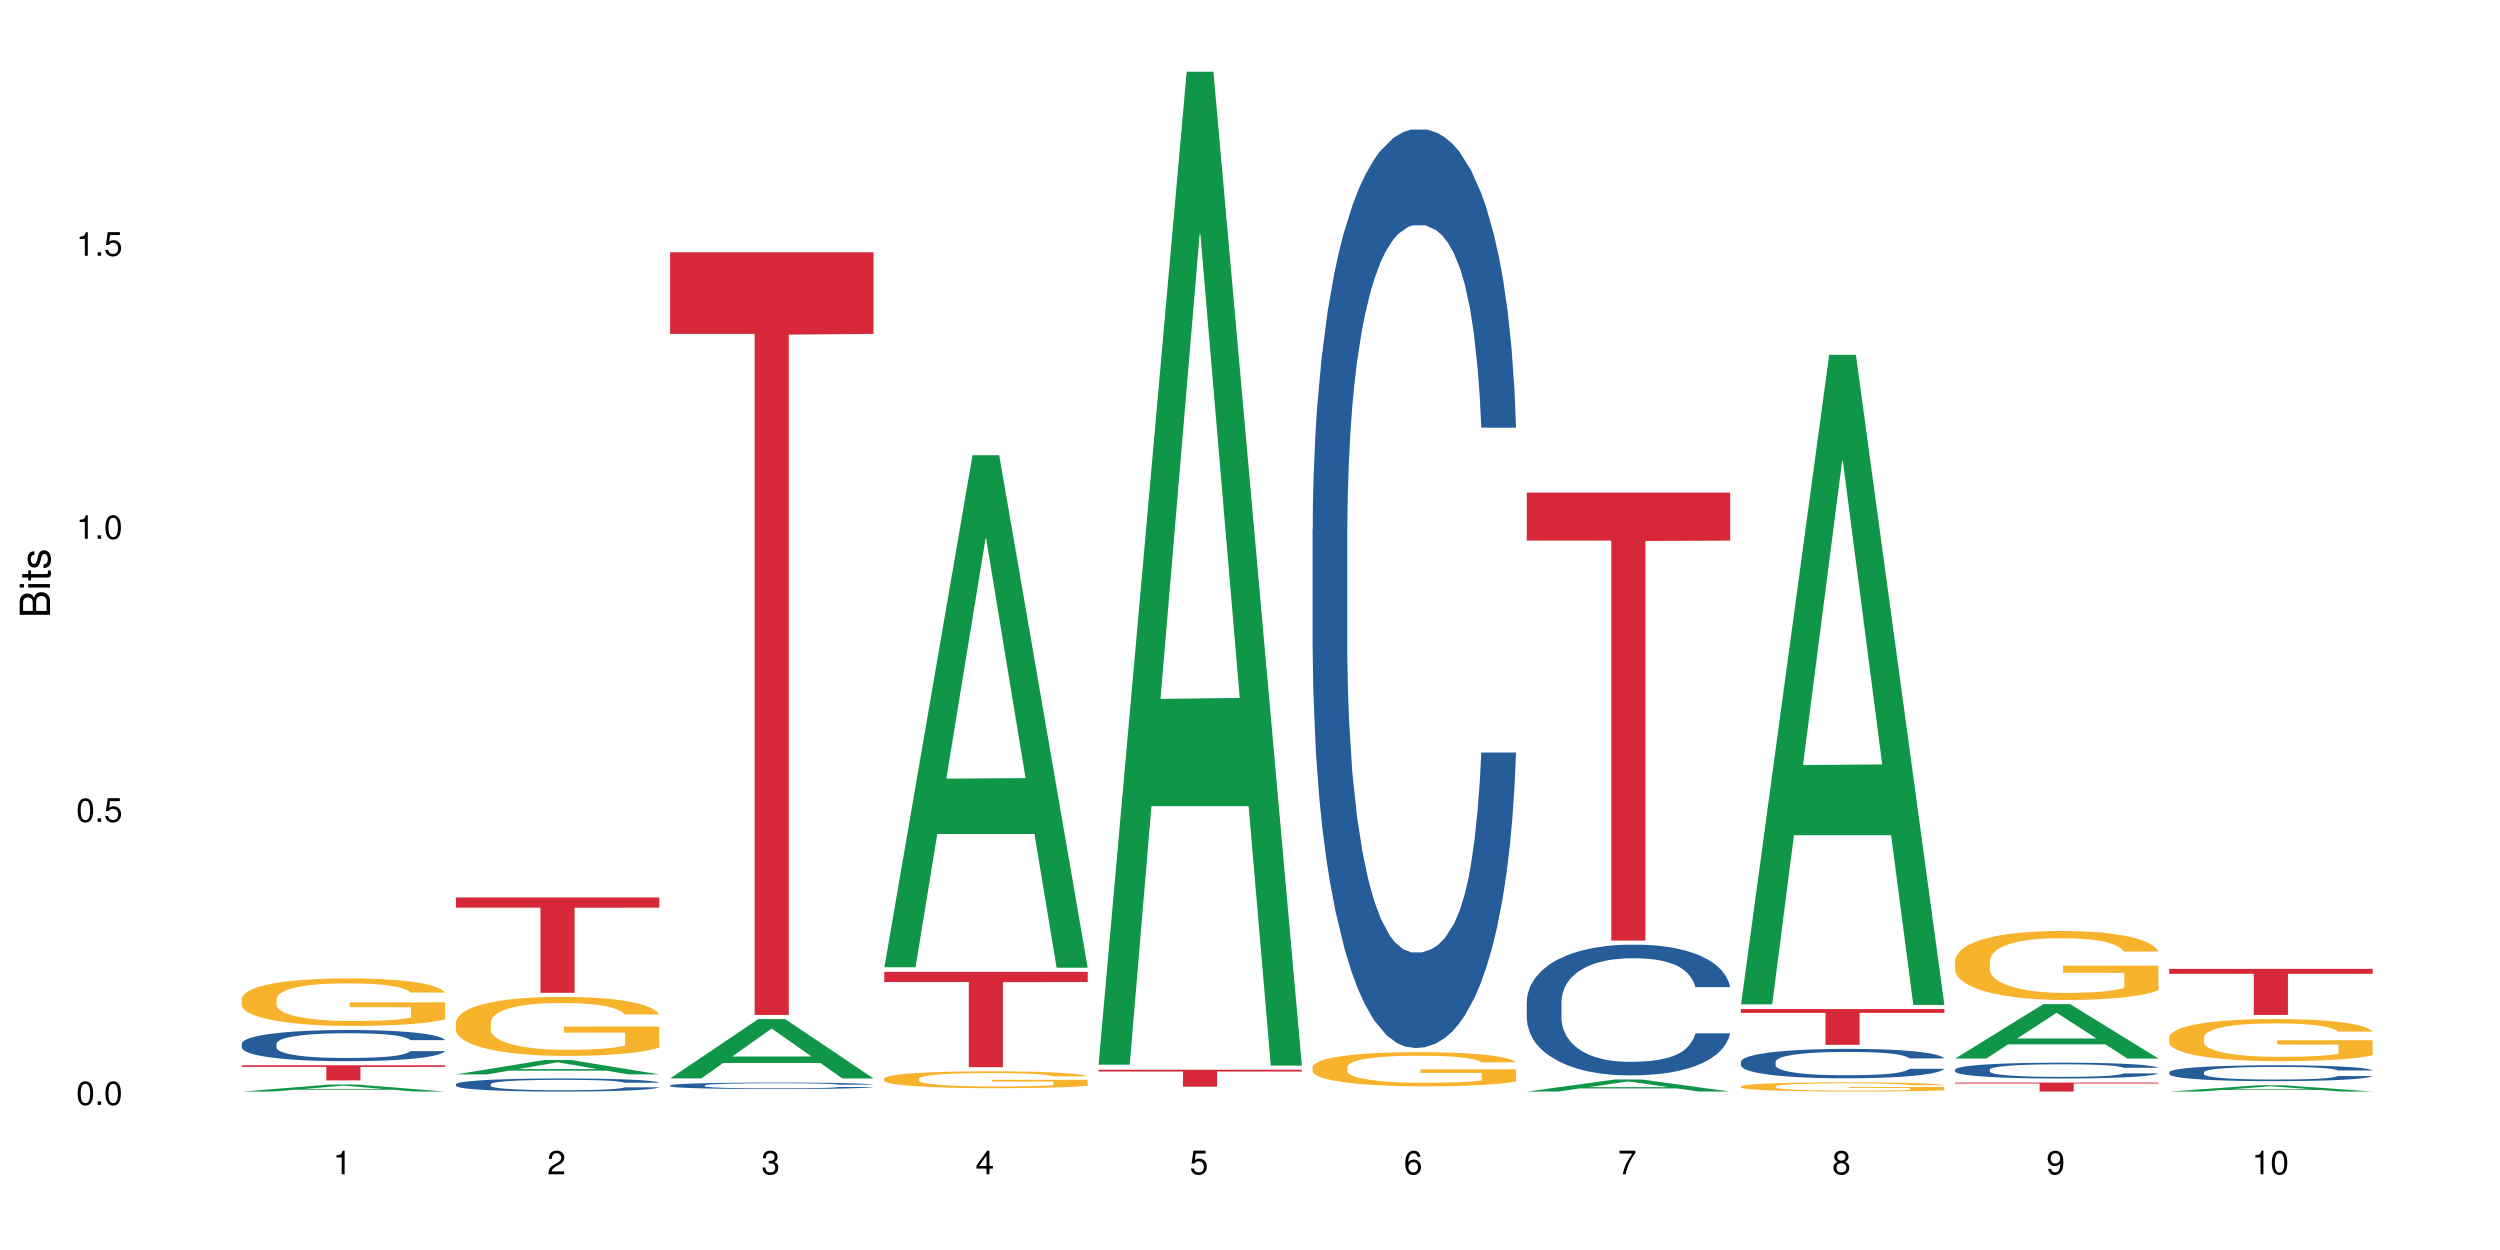 <?xml version="1.0" encoding="UTF-8"?>
<svg xmlns="http://www.w3.org/2000/svg" xmlns:xlink="http://www.w3.org/1999/xlink" width="720pt" height="360pt" viewBox="0 0 720 360" version="1.1">
<defs>
<g>
<symbol overflow="visible" id="glyph0-0">
<path style="stroke:none;" d=""/>
</symbol>
<symbol overflow="visible" id="glyph0-1">
<path style="stroke:none;" d="M 2.641 -6.797 C 2 -6.797 1.422 -6.531 1.078 -6.047 C 0.641 -5.453 0.406 -4.547 0.406 -3.297 C 0.406 -1 1.188 0.219 2.641 0.219 C 4.078 0.219 4.859 -1 4.859 -3.234 C 4.859 -4.562 4.656 -5.438 4.203 -6.047 C 3.844 -6.531 3.281 -6.797 2.641 -6.797 Z M 2.641 -6.047 C 3.547 -6.047 4 -5.125 4 -3.312 C 4 -1.375 3.562 -0.484 2.625 -0.484 C 1.734 -0.484 1.281 -1.422 1.281 -3.281 C 1.281 -5.141 1.734 -6.047 2.641 -6.047 Z M 2.641 -6.047 "/>
</symbol>
<symbol overflow="visible" id="glyph0-2">
<path style="stroke:none;" d="M 1.828 -1 L 0.828 -1 L 0.828 0 L 1.828 0 Z M 1.828 -1 "/>
</symbol>
<symbol overflow="visible" id="glyph0-3">
<path style="stroke:none;" d="M 4.562 -6.797 L 1.062 -6.797 L 0.547 -3.094 L 1.328 -3.094 C 1.719 -3.562 2.047 -3.734 2.578 -3.734 C 3.484 -3.734 4.062 -3.109 4.062 -2.094 C 4.062 -1.125 3.484 -0.531 2.578 -0.531 C 1.828 -0.531 1.375 -0.906 1.188 -1.672 L 0.328 -1.672 C 0.453 -1.109 0.547 -0.844 0.75 -0.594 C 1.125 -0.078 1.828 0.219 2.594 0.219 C 3.969 0.219 4.922 -0.781 4.922 -2.219 C 4.922 -3.562 4.031 -4.484 2.719 -4.484 C 2.25 -4.484 1.859 -4.359 1.469 -4.062 L 1.734 -5.969 L 4.562 -5.969 Z M 4.562 -6.797 "/>
</symbol>
<symbol overflow="visible" id="glyph0-4">
<path style="stroke:none;" d="M 2.484 -4.844 L 2.484 0 L 3.328 0 L 3.328 -6.797 L 2.766 -6.797 C 2.469 -5.75 2.281 -5.609 0.984 -5.453 L 0.984 -4.844 Z M 2.484 -4.844 "/>
</symbol>
<symbol overflow="visible" id="glyph0-5">
<path style="stroke:none;" d="M 4.859 -0.828 L 1.281 -0.828 C 1.359 -1.391 1.672 -1.75 2.5 -2.234 L 3.469 -2.75 C 4.406 -3.266 4.906 -3.969 4.906 -4.812 C 4.906 -5.375 4.672 -5.906 4.266 -6.266 C 3.859 -6.625 3.375 -6.797 2.719 -6.797 C 1.859 -6.797 1.219 -6.5 0.844 -5.922 C 0.609 -5.562 0.5 -5.125 0.484 -4.438 L 1.328 -4.438 C 1.359 -4.906 1.406 -5.188 1.531 -5.406 C 1.75 -5.812 2.188 -6.062 2.703 -6.062 C 3.469 -6.062 4.031 -5.516 4.031 -4.781 C 4.031 -4.25 3.719 -3.797 3.125 -3.438 L 2.234 -2.938 C 0.812 -2.141 0.406 -1.5 0.328 0 L 4.859 0 Z M 4.859 -0.828 "/>
</symbol>
<symbol overflow="visible" id="glyph0-6">
<path style="stroke:none;" d="M 2.125 -3.125 L 2.578 -3.125 C 3.516 -3.125 3.984 -2.703 3.984 -1.891 C 3.984 -1.031 3.469 -0.531 2.578 -0.531 C 1.656 -0.531 1.203 -0.984 1.156 -1.969 L 0.312 -1.969 C 0.344 -1.422 0.438 -1.078 0.609 -0.766 C 0.953 -0.109 1.625 0.219 2.547 0.219 C 3.953 0.219 4.859 -0.609 4.859 -1.906 C 4.859 -2.766 4.516 -3.25 3.703 -3.516 C 4.344 -3.766 4.656 -4.25 4.656 -4.938 C 4.656 -6.109 3.875 -6.797 2.578 -6.797 C 1.203 -6.797 0.484 -6.047 0.453 -4.609 L 1.297 -4.609 C 1.312 -5.016 1.344 -5.25 1.453 -5.453 C 1.641 -5.828 2.062 -6.062 2.594 -6.062 C 3.344 -6.062 3.797 -5.625 3.797 -4.906 C 3.797 -4.422 3.609 -4.141 3.25 -3.984 C 3.016 -3.891 2.719 -3.844 2.125 -3.844 Z M 2.125 -3.125 "/>
</symbol>
<symbol overflow="visible" id="glyph0-7">
<path style="stroke:none;" d="M 3.141 -1.625 L 3.141 0 L 3.984 0 L 3.984 -1.625 L 4.984 -1.625 L 4.984 -2.391 L 3.984 -2.391 L 3.984 -6.797 L 3.359 -6.797 L 0.266 -2.516 L 0.266 -1.625 Z M 3.141 -2.391 L 1 -2.391 L 3.141 -5.359 Z M 3.141 -2.391 "/>
</symbol>
<symbol overflow="visible" id="glyph0-8">
<path style="stroke:none;" d="M 4.781 -5.031 C 4.609 -6.141 3.891 -6.797 2.844 -6.797 C 2.094 -6.797 1.422 -6.438 1.031 -5.828 C 0.609 -5.172 0.406 -4.344 0.406 -3.094 C 0.406 -1.953 0.578 -1.234 0.984 -0.625 C 1.359 -0.078 1.953 0.219 2.703 0.219 C 3.984 0.219 4.922 -0.734 4.922 -2.078 C 4.922 -3.344 4.062 -4.234 2.844 -4.234 C 2.172 -4.234 1.641 -3.969 1.281 -3.469 C 1.281 -5.125 1.828 -6.047 2.797 -6.047 C 3.391 -6.047 3.797 -5.672 3.938 -5.031 Z M 2.734 -3.484 C 3.547 -3.484 4.062 -2.922 4.062 -2 C 4.062 -1.156 3.484 -0.531 2.703 -0.531 C 1.922 -0.531 1.328 -1.188 1.328 -2.047 C 1.328 -2.891 1.906 -3.484 2.734 -3.484 Z M 2.734 -3.484 "/>
</symbol>
<symbol overflow="visible" id="glyph0-9">
<path style="stroke:none;" d="M 4.984 -6.797 L 0.438 -6.797 L 0.438 -5.969 L 4.109 -5.969 C 2.5 -3.656 1.828 -2.234 1.328 0 L 2.219 0 C 2.594 -2.172 3.453 -4.047 4.984 -6.094 Z M 4.984 -6.797 "/>
</symbol>
<symbol overflow="visible" id="glyph0-10">
<path style="stroke:none;" d="M 3.75 -3.578 C 4.453 -4 4.688 -4.344 4.688 -4.984 C 4.688 -6.047 3.844 -6.797 2.641 -6.797 C 1.438 -6.797 0.594 -6.047 0.594 -4.984 C 0.594 -4.359 0.828 -4.016 1.516 -3.578 C 0.734 -3.203 0.359 -2.641 0.359 -1.891 C 0.359 -0.641 1.297 0.219 2.641 0.219 C 3.984 0.219 4.922 -0.641 4.922 -1.875 C 4.922 -2.641 4.531 -3.203 3.75 -3.578 Z M 2.641 -6.047 C 3.359 -6.047 3.812 -5.625 3.812 -4.969 C 3.812 -4.344 3.344 -3.922 2.641 -3.922 C 1.922 -3.922 1.453 -4.344 1.453 -4.984 C 1.453 -5.625 1.922 -6.047 2.641 -6.047 Z M 2.641 -3.203 C 3.484 -3.203 4.062 -2.672 4.062 -1.875 C 4.062 -1.062 3.484 -0.531 2.625 -0.531 C 1.797 -0.531 1.219 -1.078 1.219 -1.875 C 1.219 -2.672 1.797 -3.203 2.641 -3.203 Z M 2.641 -3.203 "/>
</symbol>
<symbol overflow="visible" id="glyph0-11">
<path style="stroke:none;" d="M 0.516 -1.547 C 0.672 -0.438 1.406 0.219 2.438 0.219 C 3.188 0.219 3.859 -0.141 4.266 -0.75 C 4.688 -1.406 4.891 -2.25 4.891 -3.484 C 4.891 -4.625 4.703 -5.359 4.312 -5.953 C 3.938 -6.5 3.344 -6.797 2.594 -6.797 C 1.297 -6.797 0.359 -5.844 0.359 -4.516 C 0.359 -3.25 1.234 -2.344 2.453 -2.344 C 3.094 -2.344 3.562 -2.578 4.016 -3.109 C 4 -1.453 3.469 -0.531 2.5 -0.531 C 1.906 -0.531 1.484 -0.906 1.359 -1.547 Z M 2.578 -6.062 C 3.375 -6.062 3.969 -5.406 3.969 -4.531 C 3.969 -3.688 3.375 -3.094 2.547 -3.094 C 1.734 -3.094 1.234 -3.672 1.234 -4.578 C 1.234 -5.438 1.797 -6.062 2.578 -6.062 Z M 2.578 -6.062 "/>
</symbol>
<symbol overflow="visible" id="glyph1-0">
<path style="stroke:none;" d=""/>
</symbol>
<symbol overflow="visible" id="glyph1-1">
<path style="stroke:none;" d="M 0 -0.953 L 0 -4.891 C 0 -5.719 -0.234 -6.344 -0.734 -6.797 C -1.188 -7.234 -1.812 -7.469 -2.5 -7.469 C -3.547 -7.469 -4.188 -7 -4.625 -5.875 C -4.984 -6.672 -5.641 -7.094 -6.531 -7.094 C -7.156 -7.094 -7.734 -6.859 -8.141 -6.391 C -8.562 -5.938 -8.75 -5.344 -8.75 -4.5 L -8.75 -0.953 Z M -4.984 -2.062 L -7.766 -2.062 L -7.766 -4.219 C -7.766 -4.844 -7.688 -5.203 -7.453 -5.5 C -7.219 -5.812 -6.859 -5.969 -6.375 -5.969 C -5.906 -5.969 -5.531 -5.812 -5.297 -5.5 C -5.062 -5.203 -4.984 -4.844 -4.984 -4.219 Z M -0.984 -2.062 L -4 -2.062 L -4 -4.781 C -4 -5.328 -3.859 -5.688 -3.578 -5.953 C -3.297 -6.219 -2.922 -6.359 -2.484 -6.359 C -2.062 -6.359 -1.688 -6.219 -1.406 -5.953 C -1.109 -5.688 -0.984 -5.328 -0.984 -4.781 Z M -0.984 -2.062 "/>
</symbol>
<symbol overflow="visible" id="glyph1-2">
<path style="stroke:none;" d="M -6.281 -1.797 L -6.281 -0.797 L 0 -0.797 L 0 -1.797 Z M -8.75 -1.797 L -8.75 -0.797 L -7.484 -0.797 L -7.484 -1.797 Z M -8.75 -1.797 "/>
</symbol>
<symbol overflow="visible" id="glyph1-3">
<path style="stroke:none;" d="M -6.281 -3.047 L -6.281 -2.016 L -8.016 -2.016 L -8.016 -1.016 L -6.281 -1.016 L -6.281 -0.172 L -5.469 -0.172 L -5.469 -1.016 L -0.719 -1.016 C -0.078 -1.016 0.281 -1.453 0.281 -2.234 C 0.281 -2.469 0.25 -2.719 0.188 -3.047 L -0.641 -3.047 C -0.609 -2.922 -0.594 -2.766 -0.594 -2.562 C -0.594 -2.141 -0.719 -2.016 -1.156 -2.016 L -5.469 -2.016 L -5.469 -3.047 Z M -6.281 -3.047 "/>
</symbol>
<symbol overflow="visible" id="glyph1-4">
<path style="stroke:none;" d="M -4.531 -5.25 C -5.766 -5.25 -6.469 -4.422 -6.469 -2.969 C -6.469 -1.516 -5.719 -0.562 -4.547 -0.562 C -3.562 -0.562 -3.094 -1.062 -2.734 -2.562 L -2.516 -3.484 C -2.344 -4.188 -2.094 -4.469 -1.625 -4.469 C -1.047 -4.469 -0.641 -3.875 -0.641 -3 C -0.641 -2.453 -0.797 -2 -1.062 -1.75 C -1.25 -1.594 -1.422 -1.531 -1.875 -1.469 L -1.875 -0.406 C -0.422 -0.453 0.281 -1.266 0.281 -2.922 C 0.281 -4.5 -0.5 -5.516 -1.719 -5.516 C -2.656 -5.516 -3.172 -4.984 -3.469 -3.734 L -3.703 -2.766 C -3.891 -1.953 -4.156 -1.609 -4.594 -1.609 C -5.172 -1.609 -5.547 -2.125 -5.547 -2.938 C -5.547 -3.75 -5.203 -4.172 -4.531 -4.203 Z M -4.531 -5.25 "/>
</symbol>
</g>
</defs>
<g id="surface100111">
<rect x="0" y="0" width="720" height="360" style="fill:rgb(100%,100%,100%);fill-opacity:1;stroke:none;"/>
<path style=" stroke:none;fill-rule:nonzero;fill:rgb(6.275%,58.824%,28.235%);fill-opacity:1;" d="M 69.629 314.367 L 69.691 314.367 L 95.047 312.34 L 102.746 312.34 L 128.223 314.371 L 119.273 314.371 L 112.887 313.84 L 84.902 313.84 L 78.645 314.367 L 69.629 314.367 L 87.598 313.621 L 110.32 313.621 L 98.988 312.672 L 98.863 312.672 L 98.738 312.676 L 87.535 313.621 L 87.598 313.621 Z M 69.629 314.367 "/>
<path style=" stroke:none;fill-rule:nonzero;fill:rgb(14.51%,36.078%,60%);fill-opacity:1;" d="M 69.629 300.555 L 69.699 300.547 L 69.699 300.348 L 69.914 300.039 L 70.414 299.645 L 70.914 299.375 L 72.203 298.891 L 73.988 298.422 L 75.848 298.062 L 77.203 297.848 L 78.418 297.684 L 81.207 297.383 L 82.992 297.227 L 84.922 297.086 L 87.281 296.945 L 88.996 296.863 L 92.852 296.734 L 95.711 296.676 L 97.926 296.652 L 102.715 296.652 L 105.574 296.684 L 107.645 296.727 L 109.93 296.793 L 111.859 296.863 L 115.219 297.047 L 118.219 297.273 L 119.578 297.406 L 121.723 297.66 L 123.367 297.906 L 124.508 298.121 L 125.797 298.422 L 126.938 298.793 L 127.797 299.211 L 128.223 299.562 L 118.219 299.562 L 117.719 299.234 L 117.148 298.98 L 116.078 298.645 L 115.004 298.406 L 113.504 298.168 L 112.148 298.012 L 110.289 297.855 L 108.645 297.758 L 106.93 297.684 L 105.285 297.637 L 102.141 297.586 L 98.5 297.586 L 97.141 297.602 L 94.355 297.668 L 92.852 297.727 L 90.711 297.84 L 89.207 297.945 L 87.422 298.109 L 86.207 298.25 L 84.707 298.465 L 83.637 298.652 L 82.422 298.922 L 81.707 299.129 L 81.062 299.355 L 80.492 299.629 L 80.062 299.914 L 79.777 300.219 L 79.633 300.512 L 79.633 301.785 L 79.777 302.078 L 80.133 302.422 L 81.062 302.922 L 82.422 303.359 L 83.992 303.703 L 85.492 303.949 L 86.352 304.062 L 87.492 304.195 L 89.281 304.359 L 91.852 304.523 L 93.352 304.59 L 95.641 304.652 L 97.996 304.688 L 101.141 304.688 L 103.93 304.652 L 105.785 304.613 L 107.715 304.547 L 110.359 304.406 L 112.004 304.277 L 113.434 304.121 L 114.504 303.965 L 115.219 303.832 L 116.293 303.578 L 117.148 303.301 L 117.793 303.016 L 118.219 302.734 L 128.223 302.734 L 127.797 303.062 L 127.152 303.383 L 126.508 303.621 L 125.508 303.906 L 124.367 304.16 L 122.723 304.449 L 121.363 304.637 L 119.578 304.844 L 117.934 304.996 L 116.148 305.137 L 113.504 305.301 L 111.789 305.383 L 109.93 305.457 L 107.715 305.523 L 104.93 305.578 L 101.93 305.613 L 99.141 305.621 L 96.141 305.605 L 93.926 305.57 L 90.996 305.496 L 87.352 305.352 L 84.707 305.195 L 82.633 305.039 L 80.848 304.875 L 78.848 304.652 L 76.273 304.293 L 74.703 304.016 L 73.633 303.785 L 72.418 303.465 L 71.559 303.18 L 70.559 302.719 L 69.844 302.137 L 69.629 301.688 Z M 69.629 300.555 "/>
<path style=" stroke:none;fill-rule:nonzero;fill:rgb(96.863%,70.196%,16.863%);fill-opacity:1;" d="M 69.629 287.648 L 69.699 287.637 L 69.699 287.387 L 69.988 286.824 L 70.703 286.047 L 71.629 285.41 L 72.629 284.91 L 73.273 284.648 L 74.344 284.273 L 75.273 283.996 L 77.633 283.434 L 80.633 282.91 L 82.277 282.684 L 84.137 282.473 L 86.777 282.234 L 87.992 282.148 L 91.711 281.949 L 95.926 281.824 L 100.57 281.785 L 102.715 281.797 L 105.645 281.848 L 109.645 281.984 L 111.934 282.109 L 113.719 282.234 L 115.578 282.398 L 117.863 282.648 L 120.008 282.949 L 121.723 283.246 L 123.438 283.621 L 124.867 284.023 L 126.082 284.461 L 127.152 284.984 L 127.797 285.422 L 128.223 285.859 L 118.293 285.859 L 117.719 285.422 L 117.078 285.086 L 116.004 284.672 L 114.934 284.371 L 113.863 284.137 L 111.859 283.809 L 110.145 283.609 L 108.004 283.434 L 105.93 283.324 L 103.57 283.246 L 102.141 283.223 L 98.355 283.223 L 94.926 283.309 L 92.926 283.41 L 91.496 283.512 L 89.496 283.699 L 88.281 283.848 L 87.566 283.949 L 85.422 284.336 L 83.992 284.684 L 83.207 284.922 L 82.207 285.297 L 81.492 285.637 L 80.707 286.137 L 80.277 286.512 L 79.703 287.359 L 79.633 289.609 L 79.848 290.086 L 80.277 290.598 L 80.848 291.047 L 81.707 291.523 L 82.562 291.887 L 84.062 292.371 L 85.352 292.699 L 86.352 292.91 L 88.281 293.246 L 89.066 293.359 L 90.922 293.586 L 92.852 293.762 L 95.211 293.91 L 96.996 293.984 L 99.855 294.047 L 103.5 294.047 L 107.789 293.973 L 110.504 293.871 L 112.359 293.773 L 113.574 293.684 L 115.078 293.547 L 116.148 293.422 L 117.148 293.285 L 118.363 293.074 L 118.363 290.086 L 100.715 290.074 L 100.715 288.672 L 128.152 288.66 L 128.223 293.547 L 126.723 293.887 L 124.867 294.211 L 123.078 294.461 L 121.223 294.672 L 118.578 294.91 L 116.434 295.059 L 113.148 295.234 L 110.145 295.348 L 107 295.422 L 104.215 295.461 L 100.93 295.473 L 97.996 295.449 L 94.855 295.371 L 92.352 295.273 L 90.066 295.148 L 87.781 294.984 L 84.922 294.723 L 83.062 294.512 L 81.133 294.246 L 79.203 293.934 L 77.488 293.598 L 76.348 293.336 L 75.203 293.035 L 73.988 292.66 L 72.844 292.234 L 71.988 291.848 L 71.203 291.41 L 70.629 290.996 L 70.059 290.434 L 69.773 289.984 L 69.629 289.598 Z M 69.629 287.648 "/>
<path style=" stroke:none;fill-rule:nonzero;fill:rgb(83.922%,15.686%,22.353%);fill-opacity:1;" d="M 69.629 306.801 L 128.223 306.801 L 128.223 307.266 L 103.805 307.27 L 103.805 311.16 L 93.98 311.16 L 93.98 307.277 L 93.836 307.266 L 69.629 307.266 Z M 69.629 306.801 "/>
<path style=" stroke:none;fill-rule:nonzero;fill:rgb(6.275%,58.824%,28.235%);fill-opacity:1;" d="M 131.309 309.422 L 131.371 309.418 L 156.727 305.281 L 164.426 305.281 L 189.902 309.426 L 180.953 309.426 L 174.566 308.344 L 146.582 308.344 L 140.324 309.422 L 131.309 309.422 L 149.273 307.898 L 172 307.895 L 160.668 305.961 L 160.543 305.957 L 160.418 305.969 L 149.211 307.895 L 149.273 307.898 Z M 131.309 309.422 "/>
<path style=" stroke:none;fill-rule:nonzero;fill:rgb(14.51%,36.078%,60%);fill-opacity:1;" d="M 131.309 312.246 L 131.379 312.242 L 131.379 312.16 L 131.594 312.027 L 132.094 311.863 L 132.594 311.75 L 133.883 311.547 L 135.668 311.352 L 137.523 311.199 L 138.883 311.109 L 140.098 311.039 L 142.883 310.914 L 144.672 310.848 L 146.602 310.789 L 148.957 310.73 L 150.672 310.695 L 154.531 310.641 L 157.391 310.617 L 159.605 310.605 L 164.395 310.605 L 167.25 310.621 L 169.324 310.637 L 171.609 310.664 L 173.539 310.695 L 176.898 310.773 L 179.898 310.867 L 181.258 310.922 L 183.402 311.031 L 185.043 311.133 L 186.188 311.223 L 187.473 311.352 L 188.617 311.504 L 189.477 311.68 L 189.902 311.828 L 179.898 311.828 L 179.398 311.691 L 178.828 311.582 L 177.758 311.441 L 176.684 311.344 L 175.184 311.242 L 173.824 311.176 L 171.969 311.113 L 170.324 311.07 L 168.609 311.039 L 166.965 311.02 L 163.82 311 L 160.176 311 L 158.82 311.004 L 156.031 311.031 L 154.531 311.059 L 152.387 311.105 L 150.887 311.148 L 149.102 311.219 L 147.887 311.277 L 146.387 311.367 L 145.312 311.445 L 144.098 311.559 L 143.387 311.645 L 142.742 311.742 L 142.172 311.855 L 141.742 311.977 L 141.457 312.102 L 141.312 312.227 L 141.312 312.762 L 141.457 312.883 L 141.812 313.027 L 142.742 313.238 L 144.098 313.422 L 145.672 313.566 L 147.172 313.668 L 148.031 313.719 L 149.172 313.773 L 150.961 313.84 L 153.531 313.91 L 155.031 313.938 L 157.32 313.965 L 159.676 313.977 L 162.82 313.977 L 165.609 313.965 L 167.465 313.949 L 169.395 313.918 L 172.039 313.863 L 173.684 313.805 L 175.113 313.742 L 176.184 313.676 L 176.898 313.621 L 177.969 313.516 L 178.828 313.398 L 179.473 313.277 L 179.898 313.16 L 189.902 313.16 L 189.477 313.297 L 188.832 313.43 L 188.188 313.531 L 187.188 313.652 L 186.047 313.758 L 184.402 313.879 L 183.043 313.957 L 181.258 314.043 L 179.613 314.109 L 177.828 314.168 L 175.184 314.238 L 173.469 314.27 L 171.609 314.301 L 169.395 314.328 L 166.609 314.352 L 163.605 314.367 L 160.82 314.371 L 157.82 314.363 L 155.605 314.352 L 152.676 314.32 L 149.031 314.258 L 146.387 314.191 L 144.312 314.125 L 142.527 314.059 L 140.527 313.965 L 137.953 313.812 L 136.383 313.695 L 135.309 313.602 L 134.094 313.465 L 133.238 313.344 L 132.238 313.152 L 131.523 312.91 L 131.309 312.719 Z M 131.309 312.246 "/>
<path style=" stroke:none;fill-rule:nonzero;fill:rgb(96.863%,70.196%,16.863%);fill-opacity:1;" d="M 131.309 294.387 L 131.379 294.371 L 131.379 294.059 L 131.664 293.359 L 132.379 292.398 L 133.309 291.605 L 134.309 290.984 L 134.953 290.66 L 136.023 290.195 L 136.953 289.852 L 139.312 289.152 L 142.312 288.5 L 143.957 288.223 L 145.812 287.957 L 148.457 287.664 L 149.672 287.555 L 153.391 287.305 L 157.605 287.152 L 162.25 287.105 L 164.395 287.121 L 167.324 287.184 L 171.324 287.352 L 173.613 287.508 L 175.398 287.664 L 177.254 287.863 L 179.543 288.176 L 181.688 288.547 L 183.402 288.922 L 185.117 289.387 L 186.547 289.883 L 187.762 290.426 L 188.832 291.078 L 189.477 291.621 L 189.902 292.164 L 179.973 292.164 L 179.398 291.621 L 178.758 291.203 L 177.684 290.691 L 176.613 290.316 L 175.539 290.023 L 173.539 289.621 L 171.824 289.371 L 169.68 289.152 L 167.609 289.016 L 165.25 288.922 L 163.82 288.891 L 160.035 288.891 L 156.605 289 L 154.605 289.121 L 153.176 289.246 L 151.172 289.48 L 149.957 289.664 L 149.246 289.789 L 147.102 290.27 L 145.672 290.707 L 144.887 291 L 143.887 291.465 L 143.172 291.887 L 142.383 292.508 L 141.957 292.973 L 141.383 294.027 L 141.312 296.824 L 141.527 297.414 L 141.957 298.047 L 142.527 298.609 L 143.387 299.199 L 144.242 299.648 L 145.742 300.254 L 147.027 300.656 L 148.031 300.922 L 149.957 301.34 L 150.746 301.48 L 152.602 301.758 L 154.531 301.977 L 156.891 302.164 L 158.676 302.254 L 161.535 302.332 L 165.18 302.332 L 169.469 302.238 L 172.184 302.117 L 174.039 301.992 L 175.254 301.883 L 176.754 301.711 L 177.828 301.559 L 178.828 301.387 L 180.043 301.121 L 180.043 297.414 L 162.391 297.398 L 162.391 295.656 L 189.832 295.641 L 189.902 301.711 L 188.402 302.133 L 186.547 302.535 L 184.758 302.844 L 182.902 303.109 L 180.258 303.402 L 178.113 303.59 L 174.824 303.809 L 171.824 303.949 L 168.68 304.039 L 165.895 304.086 L 162.605 304.102 L 159.676 304.07 L 156.531 303.98 L 154.031 303.855 L 151.746 303.699 L 149.457 303.496 L 146.602 303.172 L 144.742 302.906 L 142.812 302.582 L 140.883 302.195 L 139.168 301.773 L 138.027 301.449 L 136.883 301.074 L 135.668 300.609 L 134.523 300.082 L 133.668 299.602 L 132.879 299.059 L 132.309 298.547 L 131.738 297.848 L 131.453 297.289 L 131.309 296.809 Z M 131.309 294.387 "/>
<path style=" stroke:none;fill-rule:nonzero;fill:rgb(83.922%,15.686%,22.353%);fill-opacity:1;" d="M 131.309 258.469 L 189.902 258.469 L 189.902 261.406 L 165.484 261.434 L 165.484 285.926 L 155.656 285.926 L 155.656 261.461 L 155.516 261.406 L 131.309 261.406 Z M 131.309 258.469 "/>
<path style=" stroke:none;fill-rule:nonzero;fill:rgb(6.275%,58.824%,28.235%);fill-opacity:1;" d="M 192.988 310.586 L 193.051 310.57 L 218.402 293.484 L 226.105 293.484 L 251.582 310.602 L 242.629 310.602 L 236.246 306.137 L 208.262 306.137 L 202.004 310.586 L 192.988 310.586 L 210.953 304.285 L 233.68 304.27 L 222.348 296.281 L 222.223 296.266 L 222.098 296.312 L 210.891 304.27 L 210.953 304.285 Z M 192.988 310.586 "/>
<path style=" stroke:none;fill-rule:nonzero;fill:rgb(14.51%,36.078%,60%);fill-opacity:1;" d="M 192.988 312.598 L 193.059 312.594 L 193.059 312.555 L 193.273 312.488 L 193.773 312.406 L 194.273 312.352 L 195.559 312.25 L 197.348 312.152 L 199.203 312.078 L 200.562 312.031 L 201.777 312 L 204.562 311.934 L 206.352 311.902 L 208.281 311.875 L 210.637 311.844 L 212.352 311.828 L 216.211 311.801 L 219.07 311.789 L 221.285 311.781 L 226.074 311.781 L 228.93 311.789 L 231.004 311.797 L 233.289 311.812 L 235.219 311.828 L 238.578 311.863 L 241.578 311.914 L 242.938 311.941 L 245.082 311.992 L 246.723 312.043 L 247.867 312.09 L 249.152 312.152 L 250.297 312.23 L 251.152 312.316 L 251.582 312.391 L 241.578 312.391 L 241.078 312.32 L 240.508 312.27 L 239.434 312.199 L 238.363 312.148 L 236.863 312.098 L 235.504 312.066 L 233.648 312.035 L 232.004 312.016 L 230.289 312 L 228.645 311.988 L 225.5 311.977 L 221.855 311.977 L 220.5 311.98 L 217.711 311.996 L 216.211 312.008 L 214.066 312.031 L 212.566 312.055 L 210.781 312.086 L 209.566 312.117 L 208.066 312.16 L 206.992 312.199 L 205.777 312.258 L 205.062 312.301 L 204.422 312.348 L 203.848 312.402 L 203.422 312.465 L 203.133 312.527 L 202.992 312.59 L 202.992 312.852 L 203.133 312.914 L 203.492 312.988 L 204.422 313.09 L 205.777 313.18 L 207.352 313.254 L 208.852 313.305 L 209.707 313.328 L 210.852 313.355 L 212.637 313.391 L 215.211 313.426 L 216.711 313.438 L 219 313.453 L 221.355 313.457 L 224.5 313.457 L 227.289 313.453 L 229.145 313.441 L 231.074 313.43 L 233.719 313.398 L 235.363 313.371 L 236.793 313.34 L 237.863 313.309 L 238.578 313.281 L 239.648 313.227 L 240.508 313.168 L 241.148 313.109 L 241.578 313.051 L 251.582 313.051 L 251.152 313.121 L 250.512 313.188 L 249.867 313.234 L 248.867 313.297 L 247.723 313.348 L 246.082 313.41 L 244.723 313.449 L 242.938 313.492 L 241.293 313.523 L 239.508 313.551 L 236.863 313.586 L 235.148 313.602 L 233.289 313.617 L 231.074 313.633 L 228.289 313.645 L 225.285 313.652 L 222.5 313.652 L 219.5 313.648 L 217.285 313.645 L 214.352 313.629 L 210.711 313.598 L 208.066 313.562 L 205.992 313.531 L 204.207 313.496 L 202.207 313.453 L 199.633 313.375 L 198.062 313.316 L 196.988 313.27 L 195.773 313.203 L 194.918 313.145 L 193.918 313.047 L 193.203 312.926 L 192.988 312.832 Z M 192.988 312.598 "/>
<path style=" stroke:none;fill-rule:nonzero;fill:rgb(83.922%,15.686%,22.353%);fill-opacity:1;" d="M 192.988 72.652 L 251.582 72.652 L 251.582 96.164 L 227.164 96.371 L 227.164 292.305 L 217.336 292.305 L 217.336 96.578 L 217.195 96.164 L 192.988 96.164 Z M 192.988 72.652 "/>
<path style=" stroke:none;fill-rule:nonzero;fill:rgb(6.275%,58.824%,28.235%);fill-opacity:1;" d="M 254.668 278.574 L 254.73 278.438 L 280.082 131.102 L 287.781 131.102 L 313.262 278.715 L 304.309 278.715 L 297.926 240.184 L 269.941 240.184 L 263.68 278.574 L 254.668 278.574 L 272.633 224.242 L 295.359 224.105 L 284.027 155.219 L 283.902 155.082 L 283.777 155.496 L 272.57 224.105 L 272.633 224.242 Z M 254.668 278.574 "/>
<path style=" stroke:none;fill-rule:nonzero;fill:rgb(96.863%,70.196%,16.863%);fill-opacity:1;" d="M 254.668 310.621 L 254.738 310.617 L 254.738 310.531 L 255.023 310.328 L 255.738 310.055 L 256.668 309.828 L 257.668 309.648 L 258.312 309.559 L 259.383 309.422 L 260.312 309.324 L 262.672 309.125 L 265.672 308.941 L 267.316 308.859 L 269.172 308.785 L 271.816 308.699 L 273.031 308.668 L 276.746 308.598 L 280.965 308.555 L 285.609 308.539 L 287.75 308.543 L 290.68 308.562 L 294.684 308.609 L 296.969 308.656 L 298.758 308.699 L 300.613 308.758 L 302.902 308.848 L 305.043 308.953 L 306.758 309.059 L 308.473 309.191 L 309.902 309.336 L 311.117 309.492 L 312.191 309.676 L 312.832 309.832 L 313.262 309.988 L 303.328 309.988 L 302.758 309.832 L 302.113 309.711 L 301.043 309.566 L 299.973 309.461 L 298.898 309.375 L 296.898 309.258 L 295.184 309.188 L 293.039 309.125 L 290.969 309.086 L 288.609 309.059 L 287.18 309.051 L 283.395 309.051 L 279.961 309.082 L 277.961 309.117 L 276.531 309.152 L 274.531 309.219 L 273.316 309.273 L 272.602 309.309 L 270.457 309.445 L 269.031 309.57 L 268.242 309.656 L 267.242 309.789 L 266.527 309.906 L 265.742 310.086 L 265.312 310.219 L 264.742 310.52 L 264.672 311.32 L 264.887 311.488 L 265.312 311.672 L 265.887 311.832 L 266.742 312 L 267.602 312.129 L 269.102 312.301 L 270.387 312.418 L 271.387 312.492 L 273.316 312.613 L 274.102 312.652 L 275.961 312.734 L 277.891 312.797 L 280.25 312.848 L 282.035 312.875 L 284.895 312.898 L 288.539 312.898 L 292.824 312.871 L 295.539 312.836 L 297.398 312.801 L 298.613 312.77 L 300.113 312.719 L 301.188 312.676 L 302.188 312.625 L 303.402 312.551 L 303.402 311.488 L 285.75 311.484 L 285.75 310.988 L 313.191 310.984 L 313.262 312.719 L 311.762 312.84 L 309.902 312.953 L 308.117 313.043 L 306.258 313.121 L 303.617 313.203 L 301.473 313.258 L 298.184 313.32 L 295.184 313.359 L 292.039 313.387 L 289.254 313.398 L 285.965 313.402 L 283.035 313.395 L 279.891 313.367 L 277.391 313.332 L 275.105 313.289 L 272.816 313.23 L 269.957 313.137 L 268.102 313.062 L 266.172 312.969 L 264.242 312.855 L 262.527 312.738 L 261.383 312.645 L 260.242 312.539 L 259.027 312.402 L 257.883 312.254 L 257.023 312.117 L 256.238 311.961 L 255.668 311.812 L 255.094 311.613 L 254.809 311.453 L 254.668 311.316 Z M 254.668 310.621 "/>
<path style=" stroke:none;fill-rule:nonzero;fill:rgb(83.922%,15.686%,22.353%);fill-opacity:1;" d="M 254.668 279.895 L 313.262 279.895 L 313.262 282.832 L 288.84 282.859 L 288.84 307.359 L 279.016 307.359 L 279.016 282.887 L 278.875 282.832 L 254.668 282.832 Z M 254.668 279.895 "/>
<path style=" stroke:none;fill-rule:nonzero;fill:rgb(6.275%,58.824%,28.235%);fill-opacity:1;" d="M 316.348 306.629 L 316.41 306.363 L 341.762 20.664 L 349.461 20.664 L 374.941 306.898 L 365.988 306.898 L 359.605 232.184 L 331.621 232.184 L 325.359 306.629 L 316.348 306.629 L 334.312 201.273 L 357.039 201.004 L 345.707 67.43 L 345.582 67.16 L 345.457 67.965 L 334.25 201.004 L 334.312 201.273 Z M 316.348 306.629 "/>
<path style=" stroke:none;fill-rule:nonzero;fill:rgb(83.922%,15.686%,22.353%);fill-opacity:1;" d="M 316.348 308.078 L 374.941 308.078 L 374.941 308.602 L 350.52 308.605 L 350.52 312.969 L 340.695 312.969 L 340.695 308.613 L 340.555 308.602 L 316.348 308.602 Z M 316.348 308.078 "/>
<path style=" stroke:none;fill-rule:nonzero;fill:rgb(14.51%,36.078%,60%);fill-opacity:1;" d="M 378.023 152.418 L 378.098 152.176 L 378.098 146.375 L 378.312 137.184 L 378.812 125.578 L 379.312 117.598 L 380.598 103.332 L 382.383 89.551 L 384.242 78.91 L 385.602 72.625 L 386.812 67.789 L 389.602 58.84 L 391.387 54.246 L 393.316 50.137 L 395.676 46.027 L 397.391 43.609 L 401.25 39.738 L 404.105 38.047 L 406.324 37.32 L 411.109 37.32 L 413.969 38.289 L 416.039 39.496 L 418.328 41.43 L 420.258 43.609 L 423.613 48.926 L 426.617 55.699 L 427.973 59.566 L 430.117 67.062 L 431.762 74.316 L 432.906 80.602 L 434.191 89.551 L 435.336 100.43 L 436.191 112.762 L 436.621 123.16 L 426.617 123.16 L 426.117 113.488 L 425.543 105.992 L 424.473 96.078 L 423.402 89.066 L 421.898 82.055 L 420.543 77.461 L 418.684 72.867 L 417.039 69.965 L 415.324 67.789 L 413.684 66.336 L 410.539 64.887 L 406.895 64.887 L 405.535 65.371 L 402.75 67.305 L 401.25 68.996 L 399.105 72.383 L 397.605 75.527 L 395.816 80.363 L 394.602 84.473 L 393.102 90.758 L 392.031 96.32 L 390.816 104.301 L 390.102 110.344 L 389.457 117.117 L 388.887 125.094 L 388.457 133.559 L 388.172 142.504 L 388.027 151.211 L 388.027 188.688 L 388.172 197.395 L 388.531 207.551 L 389.457 222.297 L 390.816 235.113 L 392.387 245.27 L 393.891 252.523 L 394.746 255.91 L 395.891 259.777 L 397.676 264.613 L 400.25 269.449 L 401.75 271.383 L 404.035 273.32 L 406.395 274.285 L 409.539 274.285 L 412.324 273.32 L 414.184 272.109 L 416.113 270.176 L 418.758 266.066 L 420.398 262.195 L 421.828 257.602 L 422.902 253.008 L 423.613 249.141 L 424.688 241.645 L 425.543 233.422 L 426.188 224.957 L 426.617 216.738 L 436.621 216.738 L 436.191 226.41 L 435.547 235.84 L 434.906 242.852 L 433.906 251.316 L 432.762 258.812 L 431.117 267.273 L 429.762 272.836 L 427.973 278.879 L 426.332 283.473 L 424.543 287.586 L 421.898 292.422 L 420.184 294.84 L 418.328 297.016 L 416.113 298.949 L 413.324 300.641 L 410.324 301.609 L 407.539 301.852 L 404.535 301.367 L 402.32 300.402 L 399.391 298.223 L 395.746 293.871 L 393.102 289.277 L 391.031 284.684 L 389.242 279.848 L 387.242 273.32 L 384.672 262.68 L 383.098 254.457 L 382.027 247.688 L 380.812 238.258 L 379.953 229.793 L 378.953 216.254 L 378.238 199.086 L 378.023 185.785 Z M 378.023 152.418 "/>
<path style=" stroke:none;fill-rule:nonzero;fill:rgb(96.863%,70.196%,16.863%);fill-opacity:1;" d="M 378.023 307.242 L 378.098 307.23 L 378.098 307.051 L 378.383 306.648 L 379.098 306.09 L 380.027 305.633 L 381.027 305.273 L 381.668 305.086 L 382.742 304.816 L 383.672 304.621 L 386.027 304.215 L 389.031 303.84 L 390.672 303.676 L 392.531 303.523 L 395.176 303.355 L 396.391 303.293 L 400.105 303.148 L 404.32 303.059 L 408.965 303.031 L 411.109 303.039 L 414.039 303.074 L 418.043 303.176 L 420.328 303.266 L 422.113 303.355 L 423.973 303.473 L 426.258 303.648 L 428.402 303.867 L 430.117 304.082 L 431.832 304.352 L 433.262 304.637 L 434.477 304.953 L 435.547 305.328 L 436.191 305.645 L 436.621 305.957 L 426.688 305.957 L 426.117 305.645 L 425.473 305.402 L 424.402 305.105 L 423.328 304.891 L 422.258 304.719 L 420.258 304.484 L 418.543 304.34 L 416.398 304.215 L 414.324 304.137 L 411.969 304.082 L 410.539 304.062 L 406.75 304.062 L 403.32 304.125 L 401.32 304.199 L 399.891 304.27 L 397.891 304.406 L 396.676 304.512 L 395.961 304.582 L 393.816 304.863 L 392.387 305.113 L 391.602 305.285 L 390.602 305.555 L 389.887 305.797 L 389.102 306.156 L 388.672 306.426 L 388.102 307.035 L 388.027 308.648 L 388.242 308.992 L 388.672 309.359 L 389.242 309.684 L 390.102 310.023 L 390.961 310.285 L 392.461 310.633 L 393.746 310.867 L 394.746 311.02 L 396.676 311.262 L 397.461 311.344 L 399.32 311.504 L 401.25 311.629 L 403.605 311.738 L 405.395 311.793 L 408.25 311.836 L 411.895 311.836 L 416.184 311.781 L 418.898 311.711 L 420.758 311.641 L 421.973 311.574 L 423.473 311.477 L 424.543 311.387 L 425.543 311.289 L 426.758 311.137 L 426.758 308.992 L 409.109 308.98 L 409.109 307.977 L 436.551 307.969 L 436.621 311.477 L 435.121 311.719 L 433.262 311.953 L 431.477 312.133 L 429.617 312.285 L 426.973 312.457 L 424.828 312.562 L 421.543 312.688 L 418.543 312.77 L 415.398 312.824 L 412.609 312.852 L 409.324 312.859 L 406.395 312.84 L 403.25 312.789 L 400.75 312.715 L 398.461 312.625 L 396.176 312.508 L 393.316 312.32 L 391.461 312.168 L 389.531 311.98 L 387.602 311.754 L 385.887 311.512 L 384.742 311.324 L 383.598 311.109 L 382.383 310.84 L 381.242 310.535 L 380.383 310.258 L 379.598 309.941 L 379.027 309.645 L 378.453 309.242 L 378.168 308.918 L 378.023 308.641 Z M 378.023 307.242 "/>
<path style=" stroke:none;fill-rule:nonzero;fill:rgb(6.275%,58.824%,28.235%);fill-opacity:1;" d="M 439.703 314.367 L 439.766 314.363 L 465.121 310.895 L 472.82 310.895 L 498.301 314.371 L 489.348 314.371 L 482.961 313.465 L 454.98 313.465 L 448.719 314.367 L 439.703 314.367 L 457.672 313.09 L 480.395 313.086 L 469.066 311.465 L 468.938 311.461 L 468.812 311.469 L 457.609 313.086 L 457.672 313.09 Z M 439.703 314.367 "/>
<path style=" stroke:none;fill-rule:nonzero;fill:rgb(14.51%,36.078%,60%);fill-opacity:1;" d="M 439.703 288.453 L 439.777 288.418 L 439.777 287.594 L 439.988 286.285 L 440.492 284.637 L 440.992 283.5 L 442.277 281.469 L 444.062 279.508 L 445.922 277.996 L 447.277 277.102 L 448.492 276.414 L 451.281 275.141 L 453.066 274.484 L 454.996 273.902 L 457.355 273.316 L 459.07 272.973 L 462.93 272.422 L 465.785 272.18 L 468 272.078 L 472.789 272.078 L 475.648 272.215 L 477.719 272.387 L 480.008 272.664 L 481.938 272.973 L 485.293 273.73 L 488.297 274.691 L 489.652 275.242 L 491.797 276.309 L 493.441 277.34 L 494.582 278.234 L 495.871 279.508 L 497.012 281.059 L 497.871 282.812 L 498.301 284.293 L 488.297 284.293 L 487.797 282.914 L 487.223 281.848 L 486.152 280.438 L 485.078 279.441 L 483.578 278.441 L 482.223 277.789 L 480.363 277.137 L 478.719 276.723 L 477.004 276.414 L 475.363 276.207 L 472.219 276 L 468.574 276 L 467.215 276.07 L 464.43 276.344 L 462.93 276.586 L 460.785 277.066 L 459.285 277.512 L 457.496 278.203 L 456.281 278.785 L 454.781 279.68 L 453.711 280.473 L 452.496 281.609 L 451.781 282.469 L 451.137 283.43 L 450.566 284.566 L 450.137 285.77 L 449.852 287.043 L 449.707 288.281 L 449.707 293.613 L 449.852 294.855 L 450.207 296.297 L 451.137 298.398 L 452.496 300.223 L 454.066 301.664 L 455.566 302.699 L 456.426 303.18 L 457.57 303.73 L 459.355 304.418 L 461.926 305.105 L 463.43 305.383 L 465.715 305.656 L 468.074 305.793 L 471.219 305.793 L 474.004 305.656 L 475.863 305.484 L 477.793 305.211 L 480.434 304.625 L 482.078 304.074 L 483.508 303.422 L 484.578 302.766 L 485.293 302.215 L 486.367 301.148 L 487.223 299.98 L 487.867 298.777 L 488.297 297.605 L 498.301 297.605 L 497.871 298.98 L 497.227 300.324 L 496.586 301.32 L 495.586 302.527 L 494.441 303.594 L 492.797 304.797 L 491.441 305.59 L 489.652 306.449 L 488.008 307.102 L 486.223 307.688 L 483.578 308.375 L 481.863 308.719 L 480.008 309.027 L 477.793 309.305 L 475.004 309.543 L 472.004 309.684 L 469.215 309.715 L 466.215 309.648 L 464 309.512 L 461.07 309.199 L 457.426 308.582 L 454.781 307.926 L 452.711 307.273 L 450.922 306.586 L 448.922 305.656 L 446.352 304.145 L 444.777 302.973 L 443.707 302.012 L 442.492 300.668 L 441.633 299.465 L 440.633 297.539 L 439.918 295.094 L 439.703 293.203 Z M 439.703 288.453 "/>
<path style=" stroke:none;fill-rule:nonzero;fill:rgb(83.922%,15.686%,22.353%);fill-opacity:1;" d="M 439.703 141.871 L 498.301 141.871 L 498.301 155.684 L 473.879 155.805 L 473.879 270.898 L 464.055 270.898 L 464.055 155.926 L 463.91 155.684 L 439.703 155.684 Z M 439.703 141.871 "/>
<path style=" stroke:none;fill-rule:nonzero;fill:rgb(6.275%,58.824%,28.235%);fill-opacity:1;" d="M 501.383 289.246 L 501.445 289.07 L 526.801 102.184 L 534.5 102.184 L 559.98 289.422 L 551.027 289.422 L 544.641 240.547 L 516.66 240.547 L 510.398 289.246 L 501.383 289.246 L 519.352 220.328 L 542.074 220.152 L 530.742 132.773 L 530.617 132.598 L 530.492 133.125 L 519.289 220.152 L 519.352 220.328 Z M 501.383 289.246 "/>
<path style=" stroke:none;fill-rule:nonzero;fill:rgb(14.51%,36.078%,60%);fill-opacity:1;" d="M 501.383 305.762 L 501.453 305.754 L 501.453 305.57 L 501.668 305.277 L 502.168 304.906 L 502.668 304.648 L 503.957 304.191 L 505.742 303.75 L 507.602 303.41 L 508.957 303.211 L 510.172 303.055 L 512.961 302.77 L 514.746 302.621 L 516.676 302.492 L 519.035 302.359 L 520.75 302.281 L 524.605 302.16 L 527.465 302.105 L 529.68 302.082 L 534.469 302.082 L 537.328 302.113 L 539.398 302.152 L 541.688 302.211 L 543.613 302.281 L 546.973 302.453 L 549.977 302.668 L 551.332 302.793 L 553.477 303.031 L 555.121 303.266 L 556.262 303.465 L 557.551 303.75 L 558.691 304.102 L 559.551 304.496 L 559.98 304.828 L 549.977 304.828 L 549.473 304.52 L 548.902 304.277 L 547.832 303.961 L 546.758 303.738 L 545.258 303.512 L 543.902 303.363 L 542.043 303.219 L 540.398 303.125 L 538.684 303.055 L 537.039 303.008 L 533.898 302.961 L 530.254 302.961 L 528.895 302.977 L 526.109 303.039 L 524.605 303.094 L 522.465 303.203 L 520.961 303.305 L 519.176 303.457 L 517.961 303.59 L 516.461 303.789 L 515.391 303.969 L 514.176 304.223 L 513.461 304.418 L 512.816 304.633 L 512.246 304.891 L 511.816 305.16 L 511.531 305.445 L 511.387 305.723 L 511.387 306.922 L 511.531 307.203 L 511.887 307.527 L 512.816 308 L 514.176 308.41 L 515.746 308.734 L 517.246 308.965 L 518.105 309.074 L 519.246 309.199 L 521.035 309.352 L 523.605 309.508 L 525.105 309.57 L 527.395 309.633 L 529.754 309.664 L 532.895 309.664 L 535.684 309.633 L 537.543 309.594 L 539.469 309.531 L 542.113 309.398 L 543.758 309.277 L 545.188 309.129 L 546.258 308.98 L 546.973 308.859 L 548.047 308.617 L 548.902 308.355 L 549.547 308.086 L 549.977 307.82 L 559.98 307.82 L 559.551 308.129 L 558.906 308.434 L 558.266 308.656 L 557.262 308.926 L 556.121 309.168 L 554.477 309.438 L 553.117 309.617 L 551.332 309.809 L 549.688 309.957 L 547.902 310.086 L 545.258 310.242 L 543.543 310.32 L 541.688 310.391 L 539.469 310.453 L 536.684 310.504 L 533.684 310.535 L 530.895 310.543 L 527.895 310.527 L 525.68 310.496 L 522.75 310.43 L 519.105 310.289 L 516.461 310.141 L 514.391 309.996 L 512.602 309.84 L 510.602 309.633 L 508.027 309.289 L 506.457 309.027 L 505.387 308.812 L 504.172 308.508 L 503.312 308.238 L 502.312 307.805 L 501.598 307.258 L 501.383 306.832 Z M 501.383 305.762 "/>
<path style=" stroke:none;fill-rule:nonzero;fill:rgb(96.863%,70.196%,16.863%);fill-opacity:1;" d="M 501.383 312.855 L 501.453 312.855 L 501.453 312.809 L 501.742 312.699 L 502.457 312.547 L 503.383 312.426 L 504.383 312.328 L 505.027 312.277 L 506.102 312.203 L 507.027 312.152 L 509.387 312.043 L 512.387 311.941 L 514.031 311.898 L 515.891 311.855 L 518.535 311.812 L 519.75 311.793 L 523.465 311.754 L 527.68 311.73 L 532.324 311.723 L 534.469 311.727 L 537.398 311.734 L 541.398 311.762 L 543.688 311.785 L 545.473 311.812 L 547.332 311.844 L 549.617 311.891 L 551.762 311.949 L 553.477 312.008 L 555.191 312.078 L 556.621 312.156 L 557.836 312.242 L 558.906 312.344 L 559.551 312.426 L 559.98 312.512 L 550.047 312.512 L 549.473 312.426 L 548.832 312.363 L 547.758 312.281 L 546.688 312.223 L 545.617 312.18 L 543.613 312.117 L 541.898 312.078 L 539.758 312.043 L 537.684 312.02 L 535.324 312.008 L 533.898 312 L 530.109 312 L 526.68 312.02 L 524.68 312.039 L 523.25 312.059 L 521.25 312.094 L 520.035 312.121 L 519.32 312.141 L 517.176 312.219 L 515.746 312.285 L 514.961 312.332 L 513.961 312.402 L 513.246 312.469 L 512.461 312.566 L 512.031 312.637 L 511.461 312.801 L 511.387 313.238 L 511.602 313.328 L 512.031 313.43 L 512.602 313.516 L 513.461 313.605 L 514.316 313.676 L 515.816 313.77 L 517.105 313.836 L 518.105 313.875 L 520.035 313.941 L 520.82 313.961 L 522.68 314.004 L 524.605 314.039 L 526.965 314.07 L 528.75 314.082 L 531.609 314.094 L 535.254 314.094 L 539.543 314.082 L 542.258 314.062 L 544.113 314.043 L 545.328 314.023 L 546.832 314 L 547.902 313.973 L 548.902 313.949 L 550.117 313.906 L 550.117 313.328 L 532.469 313.328 L 532.469 313.055 L 559.906 313.055 L 559.98 314 L 558.477 314.062 L 556.621 314.125 L 554.832 314.176 L 552.977 314.215 L 550.332 314.262 L 548.188 314.289 L 544.902 314.324 L 541.898 314.348 L 538.754 314.359 L 535.969 314.367 L 532.684 314.371 L 529.754 314.367 L 526.609 314.352 L 524.105 314.332 L 521.82 314.309 L 519.535 314.277 L 516.676 314.227 L 514.816 314.184 L 512.887 314.133 L 510.957 314.074 L 509.242 314.008 L 508.102 313.957 L 506.957 313.898 L 505.742 313.828 L 504.598 313.746 L 503.742 313.668 L 502.957 313.586 L 502.383 313.504 L 501.812 313.395 L 501.527 313.309 L 501.383 313.234 Z M 501.383 312.855 "/>
<path style=" stroke:none;fill-rule:nonzero;fill:rgb(83.922%,15.686%,22.353%);fill-opacity:1;" d="M 501.383 290.602 L 559.98 290.602 L 559.98 291.703 L 535.559 291.715 L 535.559 300.902 L 525.734 300.902 L 525.734 291.723 L 525.59 291.703 L 501.383 291.703 Z M 501.383 290.602 "/>
<path style=" stroke:none;fill-rule:nonzero;fill:rgb(6.275%,58.824%,28.235%);fill-opacity:1;" d="M 563.062 304.859 L 563.125 304.844 L 588.48 289.188 L 596.18 289.188 L 621.656 304.875 L 612.707 304.875 L 606.32 300.777 L 578.336 300.777 L 572.078 304.859 L 563.062 304.859 L 581.031 299.086 L 603.754 299.07 L 592.422 291.75 L 592.297 291.734 L 592.172 291.777 L 580.965 299.07 L 581.031 299.086 Z M 563.062 304.859 "/>
<path style=" stroke:none;fill-rule:nonzero;fill:rgb(14.51%,36.078%,60%);fill-opacity:1;" d="M 563.062 308.035 L 563.133 308.031 L 563.133 307.93 L 563.348 307.773 L 563.848 307.574 L 564.348 307.434 L 565.637 307.191 L 567.422 306.953 L 569.281 306.77 L 570.637 306.66 L 571.852 306.578 L 574.641 306.422 L 576.426 306.344 L 578.355 306.273 L 580.711 306.203 L 582.426 306.16 L 586.285 306.094 L 589.145 306.066 L 591.359 306.055 L 596.148 306.055 L 599.004 306.07 L 601.078 306.09 L 603.363 306.125 L 605.293 306.16 L 608.652 306.254 L 611.652 306.371 L 613.012 306.438 L 615.156 306.566 L 616.797 306.691 L 617.941 306.797 L 619.227 306.953 L 620.371 307.141 L 621.23 307.352 L 621.656 307.531 L 611.652 307.531 L 611.152 307.363 L 610.582 307.234 L 609.512 307.066 L 608.438 306.945 L 606.938 306.824 L 605.578 306.746 L 603.723 306.664 L 602.078 306.613 L 600.363 306.578 L 598.719 306.551 L 595.574 306.527 L 591.93 306.527 L 590.574 306.535 L 587.785 306.57 L 586.285 306.598 L 584.145 306.656 L 582.641 306.711 L 580.855 306.793 L 579.641 306.863 L 578.141 306.973 L 577.066 307.07 L 575.855 307.207 L 575.141 307.312 L 574.496 307.426 L 573.926 307.566 L 573.496 307.711 L 573.211 307.863 L 573.066 308.016 L 573.066 308.66 L 573.211 308.809 L 573.566 308.984 L 574.496 309.238 L 575.855 309.461 L 577.426 309.633 L 578.926 309.758 L 579.785 309.816 L 580.926 309.883 L 582.715 309.969 L 585.285 310.051 L 586.785 310.086 L 589.074 310.117 L 591.43 310.133 L 594.574 310.133 L 597.363 310.117 L 599.219 310.098 L 601.148 310.062 L 603.793 309.992 L 605.438 309.926 L 606.867 309.848 L 607.938 309.766 L 608.652 309.699 L 609.723 309.57 L 610.582 309.43 L 611.227 309.285 L 611.652 309.145 L 621.656 309.145 L 621.23 309.309 L 620.586 309.473 L 619.941 309.594 L 618.941 309.738 L 617.801 309.867 L 616.156 310.012 L 614.797 310.109 L 613.012 310.215 L 611.367 310.293 L 609.582 310.363 L 606.938 310.445 L 605.223 310.488 L 603.363 310.527 L 601.148 310.559 L 598.363 310.59 L 595.363 310.605 L 592.574 310.609 L 589.574 310.602 L 587.359 310.582 L 584.43 310.547 L 580.785 310.473 L 578.141 310.391 L 576.066 310.312 L 574.281 310.23 L 572.281 310.117 L 569.707 309.934 L 568.137 309.793 L 567.062 309.676 L 565.848 309.512 L 564.992 309.367 L 563.992 309.133 L 563.277 308.84 L 563.062 308.609 Z M 563.062 308.035 "/>
<path style=" stroke:none;fill-rule:nonzero;fill:rgb(96.863%,70.196%,16.863%);fill-opacity:1;" d="M 563.062 276.641 L 563.133 276.621 L 563.133 276.258 L 563.422 275.441 L 564.133 274.316 L 565.062 273.391 L 566.062 272.664 L 566.707 272.285 L 567.777 271.738 L 568.707 271.34 L 571.066 270.523 L 574.066 269.758 L 575.711 269.434 L 577.57 269.125 L 580.211 268.777 L 581.426 268.652 L 585.145 268.363 L 589.359 268.18 L 594.004 268.125 L 596.148 268.145 L 599.078 268.215 L 603.078 268.418 L 605.367 268.598 L 607.152 268.777 L 609.012 269.016 L 611.297 269.379 L 613.441 269.812 L 615.156 270.25 L 616.871 270.793 L 618.301 271.375 L 619.516 272.012 L 620.586 272.773 L 621.23 273.41 L 621.656 274.043 L 611.727 274.043 L 611.152 273.41 L 610.512 272.918 L 609.438 272.32 L 608.367 271.883 L 607.293 271.539 L 605.293 271.066 L 603.578 270.777 L 601.434 270.523 L 599.363 270.359 L 597.004 270.25 L 595.574 270.215 L 591.789 270.215 L 588.359 270.34 L 586.359 270.484 L 584.93 270.633 L 582.93 270.902 L 581.715 271.121 L 581 271.266 L 578.855 271.828 L 577.426 272.336 L 576.641 272.684 L 575.641 273.227 L 574.926 273.719 L 574.137 274.445 L 573.711 274.988 L 573.137 276.223 L 573.066 279.492 L 573.281 280.18 L 573.711 280.926 L 574.281 281.578 L 575.141 282.27 L 575.996 282.797 L 577.496 283.504 L 578.785 283.977 L 579.785 284.285 L 581.715 284.773 L 582.5 284.938 L 584.355 285.266 L 586.285 285.52 L 588.645 285.738 L 590.43 285.848 L 593.289 285.938 L 596.934 285.938 L 601.223 285.828 L 603.938 285.684 L 605.793 285.539 L 607.008 285.41 L 608.508 285.211 L 609.582 285.027 L 610.582 284.828 L 611.797 284.52 L 611.797 280.18 L 594.148 280.164 L 594.148 278.129 L 621.586 278.113 L 621.656 285.211 L 620.156 285.699 L 618.301 286.172 L 616.512 286.535 L 614.656 286.844 L 612.012 287.191 L 609.867 287.406 L 606.582 287.66 L 603.578 287.824 L 600.434 287.934 L 597.648 287.988 L 594.359 288.008 L 591.43 287.969 L 588.289 287.859 L 585.785 287.715 L 583.5 287.535 L 581.211 287.297 L 578.355 286.918 L 576.496 286.609 L 574.566 286.227 L 572.637 285.773 L 570.922 285.281 L 569.781 284.902 L 568.637 284.465 L 567.422 283.922 L 566.277 283.305 L 565.422 282.742 L 564.633 282.105 L 564.062 281.508 L 563.492 280.691 L 563.207 280.035 L 563.062 279.473 Z M 563.062 276.641 "/>
<path style=" stroke:none;fill-rule:nonzero;fill:rgb(83.922%,15.686%,22.353%);fill-opacity:1;" d="M 563.062 311.789 L 621.656 311.789 L 621.656 312.066 L 597.238 312.066 L 597.238 314.371 L 587.41 314.371 L 587.41 312.07 L 587.27 312.066 L 563.062 312.066 Z M 563.062 311.789 "/>
<path style=" stroke:none;fill-rule:nonzero;fill:rgb(6.275%,58.824%,28.235%);fill-opacity:1;" d="M 624.742 314.367 L 624.805 314.367 L 650.156 312.555 L 657.859 312.555 L 683.336 314.371 L 674.387 314.371 L 668 313.898 L 640.016 313.898 L 633.758 314.367 L 624.742 314.367 L 642.707 313.699 L 665.434 313.699 L 654.102 312.852 L 653.977 312.852 L 653.852 312.855 L 642.645 313.699 L 642.707 313.699 Z M 624.742 314.367 "/>
<path style=" stroke:none;fill-rule:nonzero;fill:rgb(14.51%,36.078%,60%);fill-opacity:1;" d="M 624.742 308.793 L 624.812 308.789 L 624.812 308.688 L 625.027 308.527 L 625.527 308.328 L 626.027 308.191 L 627.312 307.941 L 629.102 307.703 L 630.957 307.52 L 632.316 307.41 L 633.531 307.328 L 636.316 307.172 L 638.105 307.094 L 640.035 307.023 L 642.391 306.953 L 644.105 306.91 L 647.965 306.844 L 650.824 306.812 L 653.039 306.801 L 657.828 306.801 L 660.684 306.816 L 662.758 306.84 L 665.043 306.871 L 666.973 306.91 L 670.332 307.004 L 673.332 307.121 L 674.691 307.188 L 676.836 307.316 L 678.477 307.441 L 679.621 307.551 L 680.906 307.703 L 682.051 307.895 L 682.91 308.105 L 683.336 308.285 L 673.332 308.285 L 672.832 308.117 L 672.262 307.988 L 671.188 307.816 L 670.117 307.695 L 668.617 307.574 L 667.258 307.496 L 665.402 307.418 L 663.758 307.367 L 662.043 307.328 L 660.398 307.305 L 657.254 307.277 L 653.609 307.277 L 652.254 307.285 L 649.465 307.32 L 647.965 307.348 L 645.82 307.406 L 644.32 307.461 L 642.535 307.547 L 641.32 307.617 L 639.82 307.727 L 638.746 307.82 L 637.531 307.961 L 636.816 308.062 L 636.176 308.18 L 635.602 308.32 L 635.176 308.465 L 634.891 308.621 L 634.746 308.77 L 634.746 309.418 L 634.891 309.57 L 635.246 309.746 L 636.176 310 L 637.531 310.223 L 639.105 310.398 L 640.605 310.523 L 641.465 310.582 L 642.605 310.648 L 644.395 310.73 L 646.965 310.816 L 648.465 310.848 L 650.754 310.883 L 653.109 310.898 L 656.254 310.898 L 659.043 310.883 L 660.898 310.859 L 662.828 310.828 L 665.473 310.758 L 667.117 310.691 L 668.547 310.609 L 669.617 310.531 L 670.332 310.465 L 671.402 310.336 L 672.262 310.191 L 672.902 310.047 L 673.332 309.902 L 683.336 309.902 L 682.91 310.07 L 682.266 310.234 L 681.621 310.355 L 680.621 310.5 L 679.477 310.633 L 677.836 310.777 L 676.477 310.875 L 674.691 310.977 L 673.047 311.059 L 671.262 311.129 L 668.617 311.211 L 666.902 311.254 L 665.043 311.293 L 662.828 311.324 L 660.043 311.355 L 657.039 311.371 L 654.254 311.375 L 651.254 311.367 L 649.039 311.352 L 646.109 311.312 L 642.465 311.238 L 639.82 311.156 L 637.746 311.078 L 635.961 310.996 L 633.961 310.883 L 631.387 310.699 L 629.816 310.555 L 628.742 310.438 L 627.527 310.277 L 626.672 310.129 L 625.672 309.895 L 624.957 309.598 L 624.742 309.367 Z M 624.742 308.793 "/>
<path style=" stroke:none;fill-rule:nonzero;fill:rgb(96.863%,70.196%,16.863%);fill-opacity:1;" d="M 624.742 298.684 L 624.812 298.672 L 624.812 298.449 L 625.098 297.953 L 625.812 297.266 L 626.742 296.699 L 627.742 296.258 L 628.387 296.023 L 629.457 295.691 L 630.387 295.449 L 632.746 294.949 L 635.746 294.484 L 637.391 294.285 L 639.246 294.094 L 641.891 293.883 L 643.105 293.809 L 646.82 293.629 L 651.039 293.52 L 655.684 293.484 L 657.828 293.496 L 660.758 293.543 L 664.758 293.664 L 667.043 293.773 L 668.832 293.883 L 670.688 294.027 L 672.977 294.25 L 675.121 294.516 L 676.836 294.781 L 678.551 295.113 L 679.98 295.469 L 681.191 295.859 L 682.266 296.324 L 682.91 296.711 L 683.336 297.098 L 673.406 297.098 L 672.832 296.711 L 672.191 296.41 L 671.117 296.047 L 670.047 295.781 L 668.973 295.57 L 666.973 295.281 L 665.258 295.105 L 663.113 294.949 L 661.043 294.848 L 658.684 294.781 L 657.254 294.762 L 653.469 294.762 L 650.039 294.836 L 648.035 294.926 L 646.609 295.016 L 644.605 295.18 L 643.391 295.312 L 642.676 295.402 L 640.535 295.746 L 639.105 296.059 L 638.32 296.27 L 637.316 296.602 L 636.605 296.898 L 635.816 297.344 L 635.391 297.676 L 634.816 298.43 L 634.746 300.426 L 634.961 300.844 L 635.391 301.301 L 635.961 301.699 L 636.816 302.121 L 637.676 302.441 L 639.176 302.875 L 640.461 303.16 L 641.465 303.352 L 643.391 303.648 L 644.18 303.75 L 646.035 303.949 L 647.965 304.105 L 650.324 304.238 L 652.109 304.305 L 654.969 304.359 L 658.613 304.359 L 662.898 304.293 L 665.617 304.203 L 667.473 304.113 L 668.688 304.035 L 670.188 303.914 L 671.262 303.805 L 672.262 303.684 L 673.477 303.492 L 673.477 300.844 L 655.824 300.832 L 655.824 299.594 L 683.266 299.582 L 683.336 303.914 L 681.836 304.215 L 679.98 304.504 L 678.191 304.723 L 676.336 304.914 L 673.691 305.125 L 671.547 305.258 L 668.258 305.41 L 665.258 305.512 L 662.113 305.578 L 659.328 305.609 L 656.039 305.621 L 653.109 305.602 L 649.965 305.535 L 647.465 305.445 L 645.18 305.332 L 642.891 305.191 L 640.035 304.957 L 638.176 304.77 L 636.246 304.535 L 634.316 304.258 L 632.602 303.961 L 631.457 303.727 L 630.316 303.461 L 629.102 303.129 L 627.957 302.75 L 627.102 302.406 L 626.312 302.02 L 625.742 301.652 L 625.172 301.156 L 624.883 300.758 L 624.742 300.414 Z M 624.742 298.684 "/>
<path style=" stroke:none;fill-rule:nonzero;fill:rgb(83.922%,15.686%,22.353%);fill-opacity:1;" d="M 624.742 279.043 L 683.336 279.043 L 683.336 280.461 L 658.918 280.477 L 658.918 292.305 L 649.09 292.305 L 649.09 280.488 L 648.949 280.461 L 624.742 280.461 Z M 624.742 279.043 "/>
<g style="fill:rgb(0%,0%,0%);fill-opacity:1;">
  <use xlink:href="#glyph0-1" x="21.957" y="318.198"/>
  <use xlink:href="#glyph0-2" x="27.291" y="318.198"/>
  <use xlink:href="#glyph0-1" x="29.958" y="318.198"/>
</g>
<g style="fill:rgb(0%,0%,0%);fill-opacity:1;">
  <use xlink:href="#glyph0-1" x="21.957" y="236.687"/>
  <use xlink:href="#glyph0-2" x="27.291" y="236.687"/>
  <use xlink:href="#glyph0-3" x="29.958" y="236.687"/>
</g>
<g style="fill:rgb(0%,0%,0%);fill-opacity:1;">
  <use xlink:href="#glyph0-4" x="21.957" y="155.171"/>
  <use xlink:href="#glyph0-2" x="27.291" y="155.171"/>
  <use xlink:href="#glyph0-1" x="29.958" y="155.171"/>
</g>
<g style="fill:rgb(0%,0%,0%);fill-opacity:1;">
  <use xlink:href="#glyph0-4" x="21.957" y="73.659"/>
  <use xlink:href="#glyph0-2" x="27.291" y="73.659"/>
  <use xlink:href="#glyph0-3" x="29.958" y="73.659"/>
</g>
<g style="fill:rgb(0%,0%,0%);fill-opacity:1;">
  <use xlink:href="#glyph0-4" x="95.926" y="338.19"/>
</g>
<g style="fill:rgb(0%,0%,0%);fill-opacity:1;">
  <use xlink:href="#glyph0-5" x="157.605" y="338.19"/>
</g>
<g style="fill:rgb(0%,0%,0%);fill-opacity:1;">
  <use xlink:href="#glyph0-6" x="219.285" y="338.19"/>
</g>
<g style="fill:rgb(0%,0%,0%);fill-opacity:1;">
  <use xlink:href="#glyph0-7" x="280.965" y="338.19"/>
</g>
<g style="fill:rgb(0%,0%,0%);fill-opacity:1;">
  <use xlink:href="#glyph0-3" x="342.645" y="338.19"/>
</g>
<g style="fill:rgb(0%,0%,0%);fill-opacity:1;">
  <use xlink:href="#glyph0-8" x="404.324" y="338.19"/>
</g>
<g style="fill:rgb(0%,0%,0%);fill-opacity:1;">
  <use xlink:href="#glyph0-9" x="466" y="338.19"/>
</g>
<g style="fill:rgb(0%,0%,0%);fill-opacity:1;">
  <use xlink:href="#glyph0-10" x="527.68" y="338.19"/>
</g>
<g style="fill:rgb(0%,0%,0%);fill-opacity:1;">
  <use xlink:href="#glyph0-11" x="589.359" y="338.19"/>
</g>
<g style="fill:rgb(0%,0%,0%);fill-opacity:1;">
  <use xlink:href="#glyph0-4" x="648.539" y="338.19"/>
  <use xlink:href="#glyph0-1" x="653.873" y="338.19"/>
</g>
<g style="fill:rgb(0%,0%,0%);fill-opacity:1;">
  <use xlink:href="#glyph1-1" x="14.412" y="178.016"/>
  <use xlink:href="#glyph1-2" x="14.412" y="170.012"/>
  <use xlink:href="#glyph1-3" x="14.412" y="167.348"/>
  <use xlink:href="#glyph1-4" x="14.412" y="164.012"/>
</g>
</g>
</svg>
